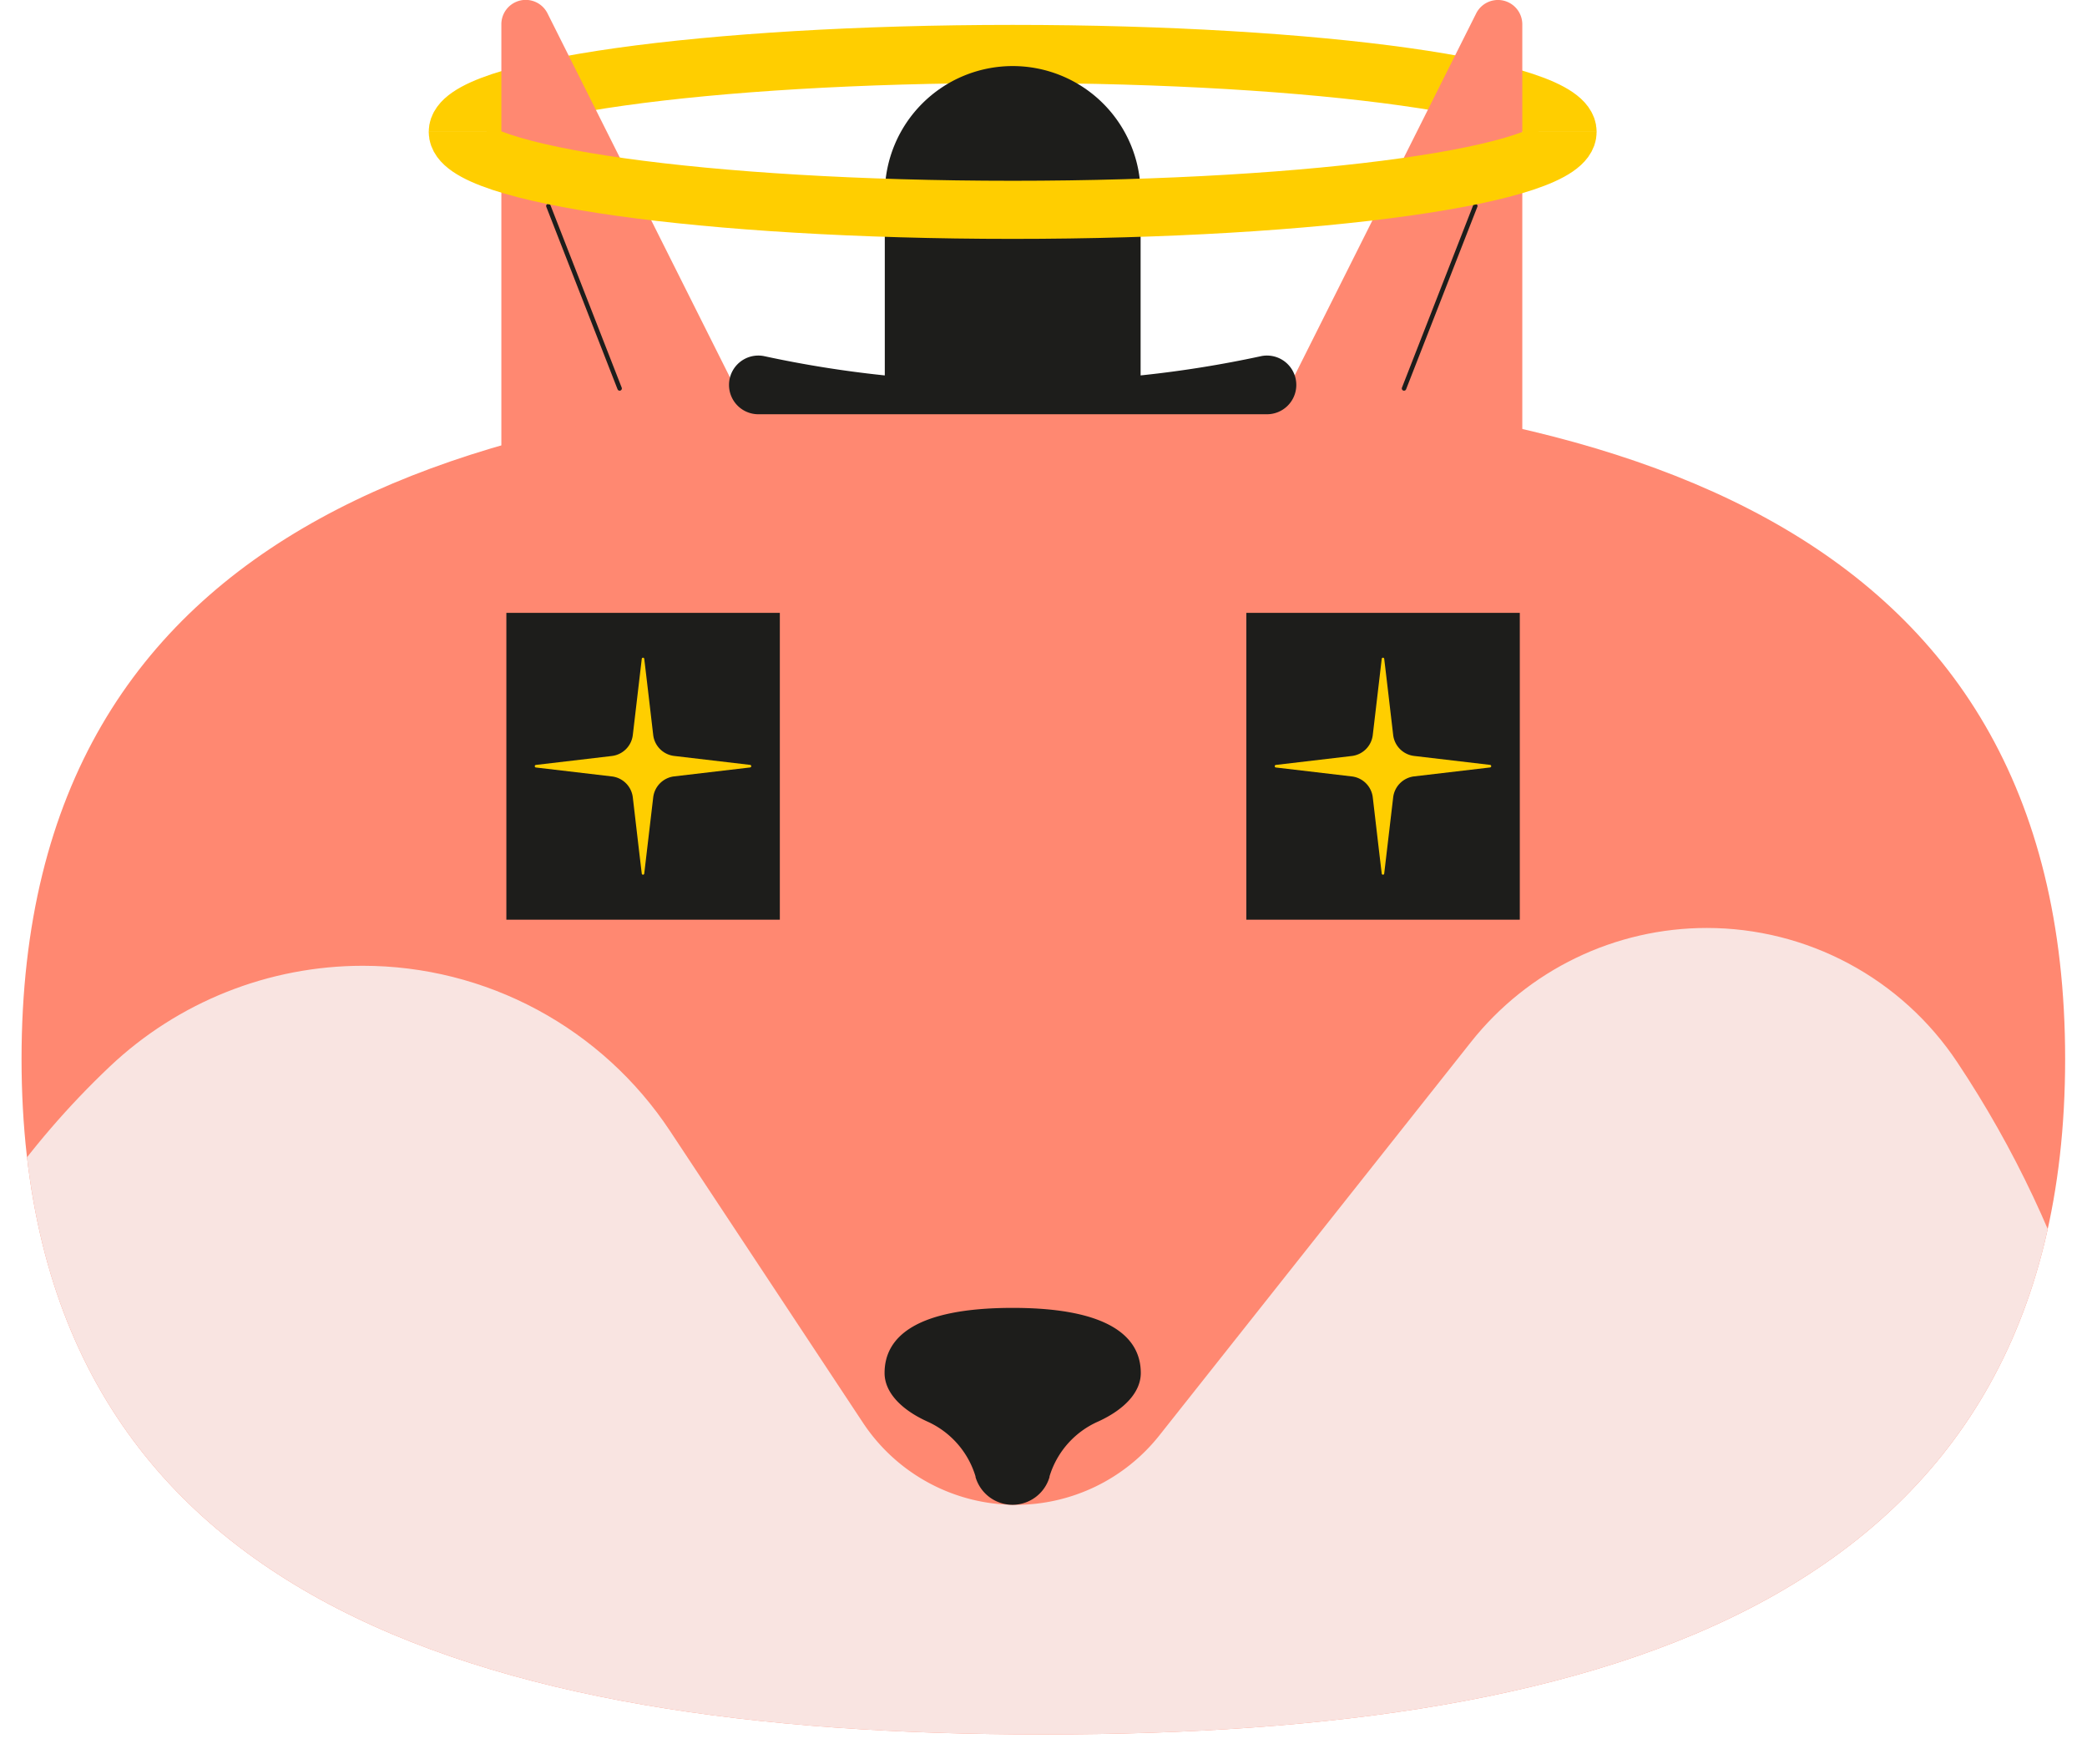 <svg id="Layer_1" data-name="Layer 1" xmlns="http://www.w3.org/2000/svg" xmlns:xlink="http://www.w3.org/1999/xlink" viewBox="0 0 466.89 394.64"><defs><clipPath id="clip-path"><path d="M234,388c125.93,0,228-30.18,228-151.11S360,85.78,234,85.78h-1.18c-125.93,0-228,30.18-228,151.1S106.93,388,232.86,388Z" fill="none"/></clipPath><clipPath id="clip-path-2"><path d="M477.23,418.51V367.73a234.62,234.62,0,0,0-39.39-130.14h0a67.27,67.27,0,0,0-56-30h0a67.29,67.29,0,0,0-52.75,25.5l-69.71,88a41,41,0,0,1-32.14,15.55h0a41,41,0,0,1-34.2-18.39L149.89,253a82.38,82.38,0,0,0-68.72-36.95h0A82.41,82.41,0,0,0,24.55,238.6h0A187.34,187.34,0,0,0-34,374.69V405" fill="none"/></clipPath></defs><path d="M102.41,29.5c0-9.62,55.58-17.43,124.14-17.43S350.69,19.88,350.69,29.5" fill="none" stroke="#ffce00" stroke-miterlimit="10" stroke-width="13"/><path d="M174.46,106.68,122.49,3a5.45,5.45,0,0,0-10.33,2.44V106.68Z" fill="#ff8871"/><line x1="122.68" y1="46.08" x2="138.62" y2="86.9" fill="none" stroke="#1d1d1b" stroke-linecap="round" stroke-miterlimit="10"/><path d="M278.26,106.68,330.24,3a5.45,5.45,0,0,1,10.32,2.44V106.68Z" fill="#ff8871"/><line x1="330.04" y1="46.08" x2="314.1" y2="86.9" fill="none" stroke="#1d1d1b" stroke-linecap="round" stroke-miterlimit="10"/><g clip-path="url(#clip-path)"><path d="M234,388c125.93,0,228-30.18,228-151.11S360,85.78,234,85.78h-1.18c-125.93,0-228,30.18-228,151.1S106.93,388,232.86,388Z" fill="#ff8871"/><g clip-path="url(#clip-path-2)"><path d="M477.23,418.51V367.73a234.62,234.62,0,0,0-39.39-130.14h0a67.27,67.27,0,0,0-56-30h0a67.29,67.29,0,0,0-52.75,25.5l-69.71,88a41,41,0,0,1-32.14,15.55h0a41,41,0,0,1-34.2-18.39L149.89,253a82.38,82.38,0,0,0-68.72-36.95h0A82.41,82.41,0,0,0,24.55,238.6h0A187.34,187.34,0,0,0-34,374.69V405" fill="#f9e4e1"/></g></g><path d="M255.21,307.15c0-8-7-14.57-28.66-14.57s-28.66,6.52-28.66,14.57c0,4.3,3.69,8.18,9.54,10.84a19.67,19.67,0,0,1,10.81,12.29l0,.15a8.63,8.63,0,0,0,8.27,6.2h0a8.64,8.64,0,0,0,8.28-6.2l0-.15A19.64,19.64,0,0,1,245.68,318C251.53,315.33,255.21,311.45,255.21,307.15Z" fill="#1d1d1b"/><rect x="113.28" y="137.1" width="61.18" height="68.64" fill="#1d1d1b"/><path d="M150.83,173.68l17-2a.29.29,0,0,0,0-.57l-17-2a5.36,5.36,0,0,1-4.7-4.7c-.61-5.21-1.52-13.07-2-17a.28.28,0,0,0-.56,0l-2,17a5.36,5.36,0,0,1-4.7,4.71l-17,2a.29.29,0,0,0,0,.57l17,2a5.35,5.35,0,0,1,4.7,4.7c.61,5.21,1.52,13.07,2,17a.28.28,0,0,0,.56,0l2-17A5.36,5.36,0,0,1,150.83,173.68Z" fill="#ffce00"/><rect x="278.82" y="137.1" width="61.18" height="68.64" fill="#1d1d1b"/><path d="M316.37,173.68l17-2a.29.29,0,0,0,0-.57l-17-2a5.36,5.36,0,0,1-4.7-4.7c-.61-5.21-1.52-13.07-2-17a.28.28,0,0,0-.56,0l-2,17a5.36,5.36,0,0,1-4.7,4.71l-17,2a.29.29,0,0,0,0,.57l17,2a5.35,5.35,0,0,1,4.7,4.7c.61,5.21,1.52,13.07,2,17a.28.28,0,0,0,.56,0l2-17A5.36,5.36,0,0,1,316.37,173.68Z" fill="#ffce00"/><path d="M229.26,85.33h-5.41a250.2,250.2,0,0,1-52.76-5.63h0a6.56,6.56,0,0,0-8,6.41h0a6.56,6.56,0,0,0,6.56,6.56H283.4A6.56,6.56,0,0,0,290,86.11h0a6.56,6.56,0,0,0-8-6.41h0A250.2,250.2,0,0,1,229.26,85.33Z" fill="#1d1d1b"/><path d="M226.55,14.78h0a28.61,28.61,0,0,0-28.61,28.61V86.11h57.23V43.39A28.61,28.61,0,0,0,226.55,14.78Z" fill="#1d1d1b"/><path d="M350.69,29.5c0,9.63-55.57,17.44-124.14,17.44S102.41,39.13,102.41,29.5" fill="none" stroke="#ffce00" stroke-miterlimit="10" stroke-width="13"/></svg>